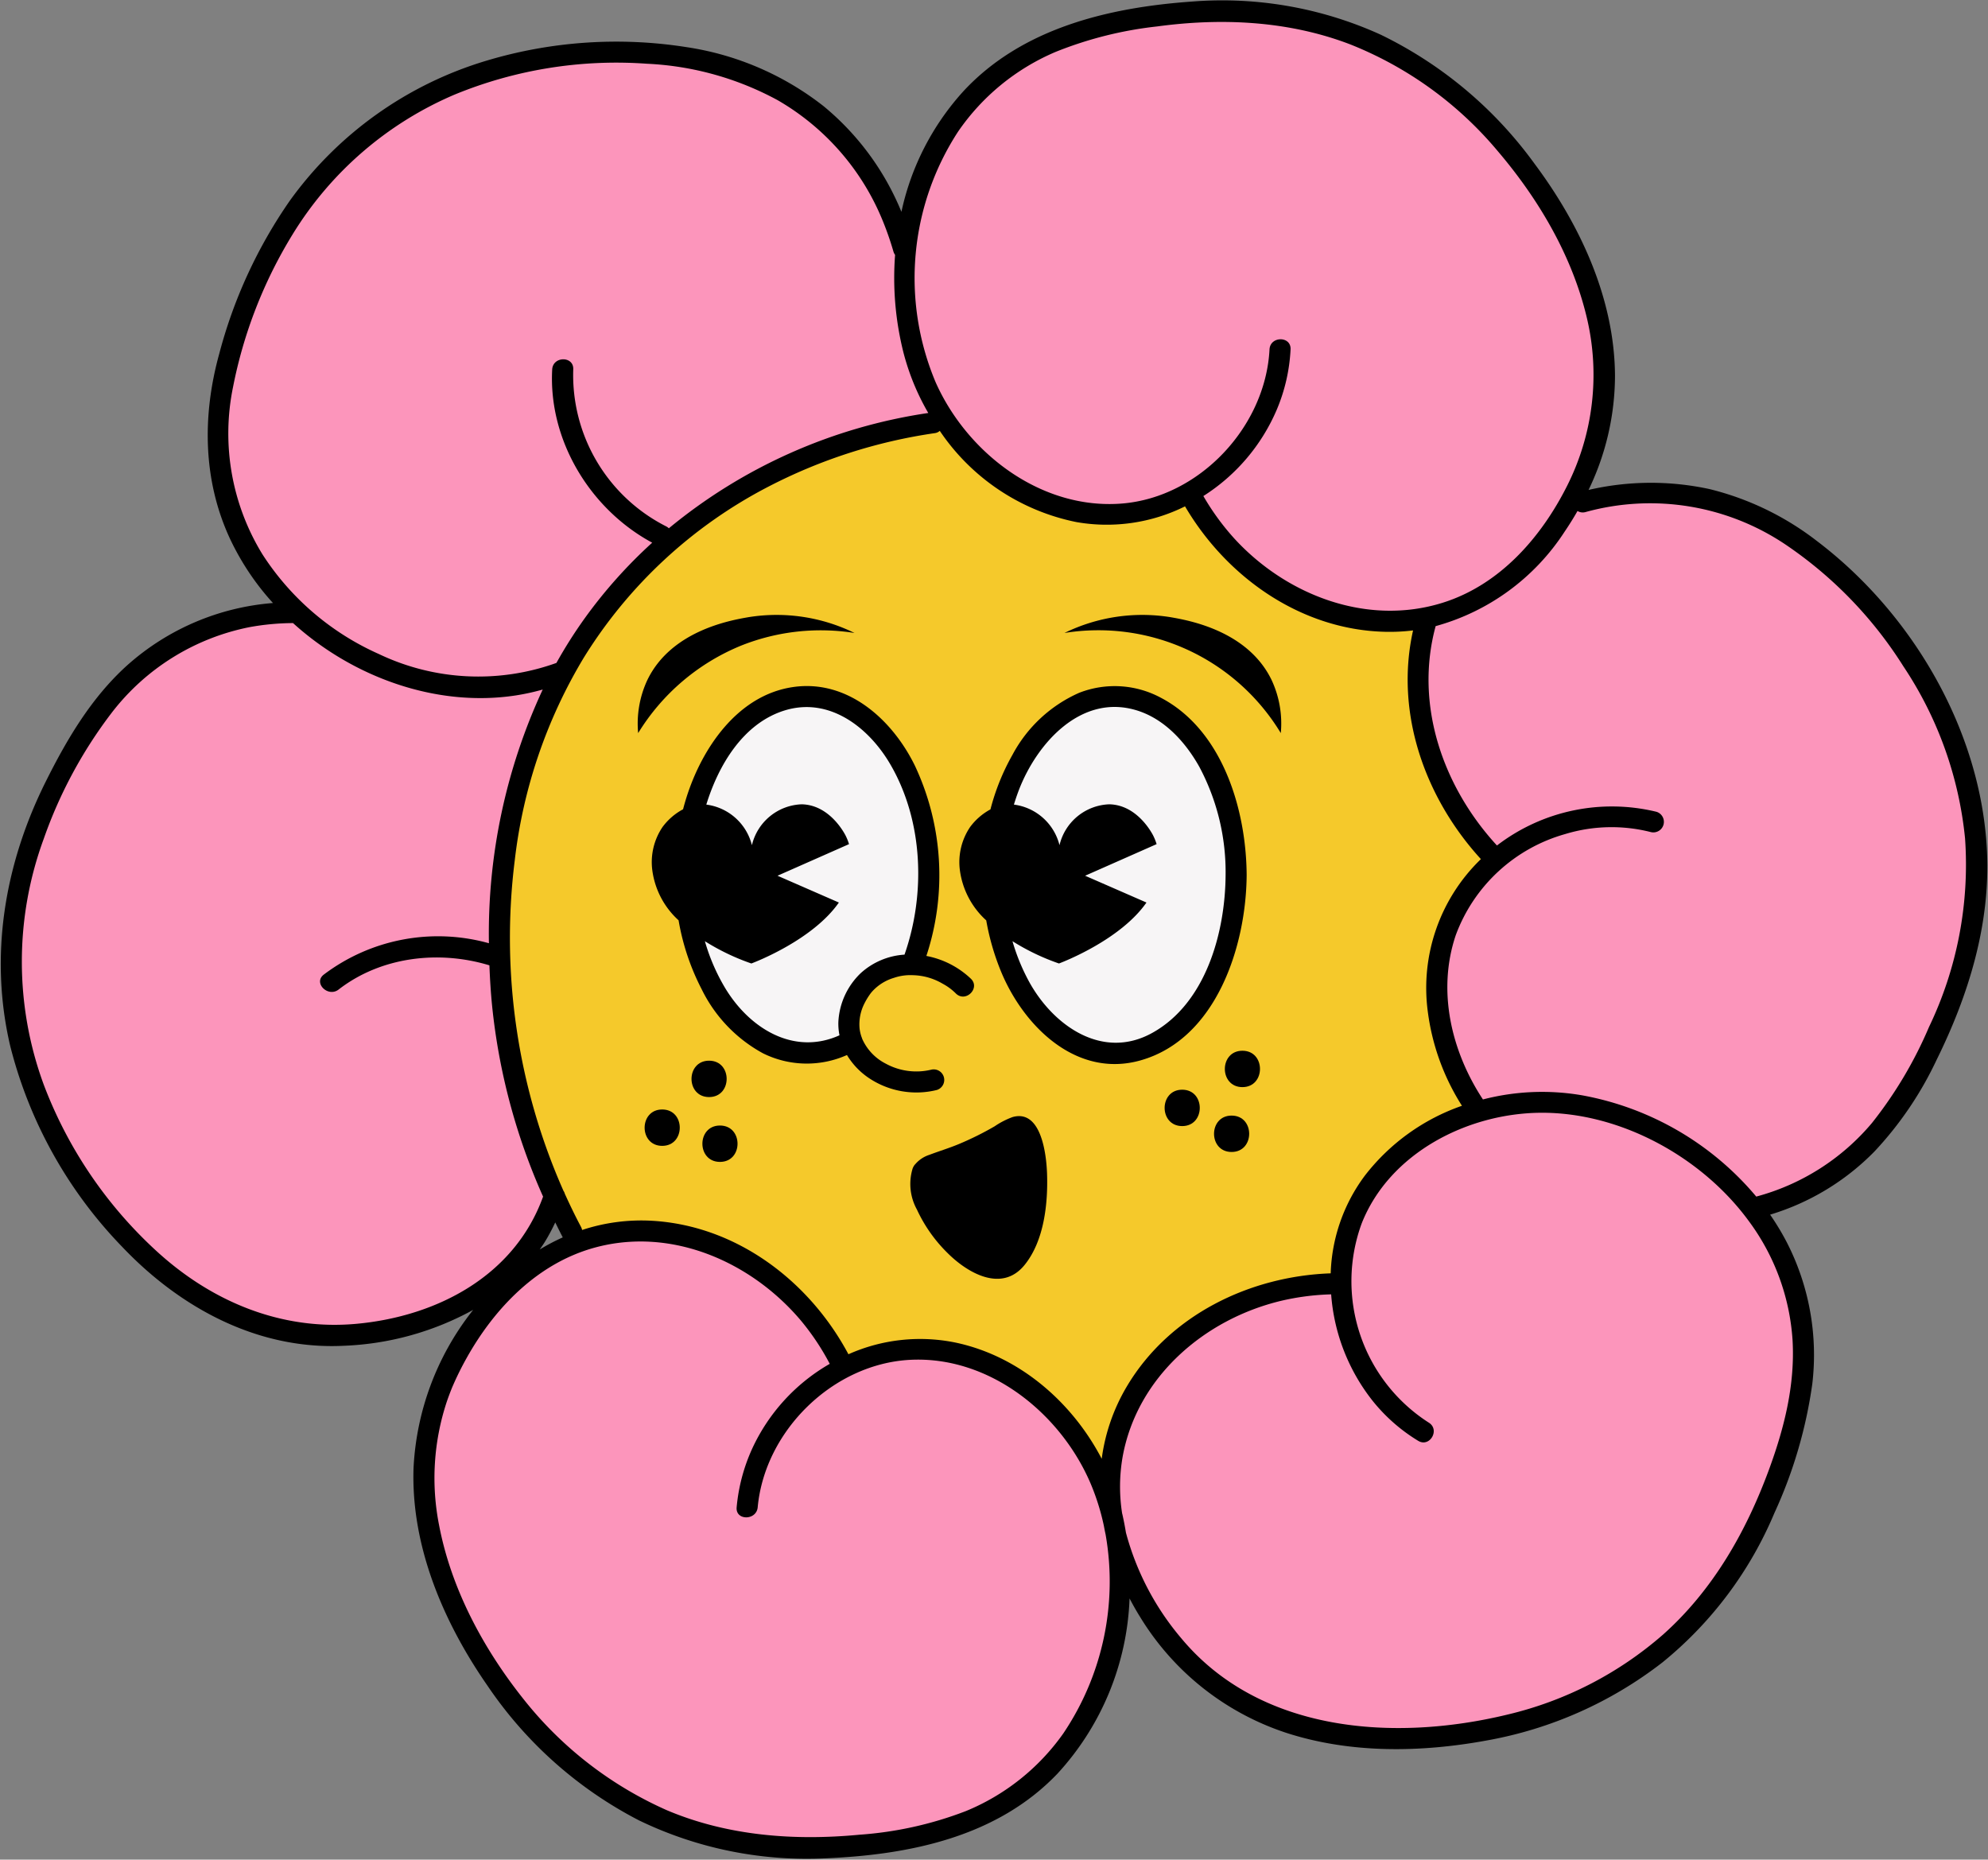 <svg xmlns="http://www.w3.org/2000/svg" viewBox="0 0 245.888 230.005"><rect x="0" y="0" width="245.888" height="230.005" fill="#808080" stroke="none"/><g id="Personaje"><path d="M147.236,61.04c-1.356.648-10.36,4.771-19.95.439a23.385,23.385,0,0,1-10.589-9.794A62.919,62.919,0,0,0,75.638,74.538c-12.6,15.684-13.54,32.903-13.813,39.651a74.379,74.379,0,0,0,6.74,33.806q1.252,2.885,2.504,5.77a26.265,26.265,0,0,1,13.382-.948c13.004,2.569,18.964,14.604,19.725,16.206a22.397,22.397,0,0,1,10.991-2.132c14.36,1.022,21.561,16.685,21.882,17.412A26.866,26.866,0,0,1,165.978,158.973a21.62,21.62,0,0,1,16.88-21.496c-.932-1.144-6.533-8.252-4.991-17.999a22.929,22.929,0,0,1,7.144-13.147,29.98,29.98,0,0,1-8.902-15.206,29.659,29.659,0,0,1,.214-14.06A29.621,29.621,0,0,1,147.236,61.04Z" fill="#f5c92b"/><ellipse cx="137.854" cy="108.266" rx="15.051" ry="22.108" fill="#f7f5f6"/><path d="M112.815,119.31a31.33,31.33,0,0,0,1.884-14.173c-.321-3.104-1.145-11.065-7.177-15.875a12.57,12.57,0,0,0-7.706-3.121,11.346,11.346,0,0,0-5.354,1.338c-5.829,2.955-9.659,11.647-9.765,19.765-.104,7.999,3.351,19.963,12.172,22.627a14.58,14.58,0,0,0,8.569-.258,8.132,8.132,0,0,1,1.142-7.428A7.981,7.981,0,0,1,112.815,119.31Z" fill="#f7f5f6"/><path d="M244.904,104.622A46.653,46.653,0,0,0,239.01,84.858c-2.399-4.265-14.862-24.822-35.363-24.151a38.304,38.304,0,0,0-9.248,1.535,37.468,37.468,0,0,0,2.678-5.968c6.588-19.426-9.471-37.315-12.857-40.848A46.666,46.666,0,0,0,167.015,4.053a48.201,48.201,0,0,0-22.265-2.28c-6.698.859-16.888,2.165-24.577,10.444a32.021,32.021,0,0,0-8.024,18.443q-.411-1.904-.823-3.808a35.809,35.809,0,0,0-11.281-13.771C90.315,6.044,79.791,6.36,74.164,6.503a48.199,48.199,0,0,0-21.658,5.644A46.662,46.662,0,0,0,37.235,26.009c-3.077,4.391-15.948,24.396-6.485,42.33a36.873,36.873,0,0,0,5.581,7.496,27.75,27.75,0,0,0-9.589,1.154C11.15,81.79,3.775,99.965,1.845,111.831A46.66,46.66,0,0,0,3.111,132.417a48.197,48.197,0,0,0,11.573,19.157c4.358,4.468,11.535,11.884,23.127,13.35,2.626.332,13.65,1.726,22.748-5.75a27.372,27.372,0,0,0,8.008-11.178,76.215,76.215,0,0,1,.947-64.75A31.144,31.144,0,0,1,59.381,85.138a29.195,29.195,0,0,0,11.447-3.753,63.952,63.952,0,0,1,45.868-29.699l-.001-.002c4.971,7.653,13.731,12.914,22.742,11.932A20.188,20.188,0,0,0,147.236,61.04c5.895,11.043,17.263,17.219,28.122,15.678.723-.103,1.417-.246,2.098-.408-4.16,9.826-1.464,22.089,7.175,30.714h0a20.191,20.191,0,0,0-4.727,6.716c-3.312,7.774-1.367,16.911,3.677,23.767-7.099,1.933-13.371,6.615-16.146,13.385a20.192,20.192,0,0,0-1.458,8.082c-12.518-.09-23.37,6.954-27.198,17.232a22.529,22.529,0,0,0-1.326,9.939c-.013-.047-.023-.093-.036-.14-3.059-11.123-13.878-20.279-25.375-19.342a20.19,20.19,0,0,0-7.865,2.362c-5.592-11.2-16.788-17.683-27.685-16.438-15.275,1.745-21.476,17.705-22.267,19.845-7.115,19.239,8.451,37.559,11.74,41.183a46.658,46.658,0,0,0,16.889,11.837,48.196,48.196,0,0,0,22.194,2.885c6.719-.676,16.941-1.704,24.852-9.771,6.326-6.45,9.838-16.577,8.57-27.181a37.123,37.123,0,0,0,7.911,13.663c13.927,15.06,37.312,9.484,42.032,8.195a46.664,46.664,0,0,0,18.205-9.693,48.202,48.202,0,0,0,12.628-18.478c2.442-6.296,6.156-15.875,2.55-26.582A29.775,29.775,0,0,0,216.713,149.365a28.885,28.885,0,0,0,6.793-2.283c10.153-4.957,14.358-14.33,17.123-20.491A48.194,48.194,0,0,0,244.904,104.622Z" fill="#fc95bb"/><path d="M154.194,108.219c-.05-8.051-2.958-17.91-10.624-21.925a12.068,12.068,0,0,0-10.094-.603,17.224,17.224,0,0,0-8.244,7.662,27.695,27.695,0,0,0-2.726,6.754,7.623,7.623,0,0,0-2.51,2.172,7.744,7.744,0,0,0-1.274,5.337,10.164,10.164,0,0,0,3.261,6.219,30.382,30.382,0,0,0,1.888,6.466c2.83,6.725,9.322,13.08,17.199,10.85C150.491,128.485,154.141,116.922,154.194,108.219Zm-11.69,19.542c-6.121,3.386-12.19-.867-15.189-6.285a24.915,24.915,0,0,1-2.086-5.064,27.781,27.781,0,0,0,5.751,2.756c.584-.219,7.618-2.945,10.822-7.539l-7.589-3.314q4.422-1.954,8.844-3.909a6.826,6.826,0,0,0-.407-1.027c-.166-.331-1.986-3.824-5.441-3.899a6.567,6.567,0,0,0-6.163,5.056,6.699,6.699,0,0,0-5.64-5.02c.196-.633.405-1.26.643-1.873,2.236-5.742,7.656-11.829,14.461-9.808,3.473,1.031,6.087,3.909,7.814,6.979a27.654,27.654,0,0,1,3.265,13.405C151.547,115.299,149.171,124.073,142.504,127.761Z"/><path d="M245.763,105.328c-.695-14.928-9.22-29.468-21.055-38.428a35.539,35.539,0,0,0-13.25-6.405,34.178,34.178,0,0,0-14.976.102A32.585,32.585,0,0,0,199.752,46.444c-.064-9.535-4.316-18.639-9.929-26.163A50.955,50.955,0,0,0,170.796,4.3,47.357,47.357,0,0,0,147.438.192c-10.272.728-21.024,3.264-28.276,11.09a32.239,32.239,0,0,0-7.668,14.918,33.215,33.215,0,0,0-9.614-13.057A36.103,36.103,0,0,0,84.868,5.823,55.872,55.872,0,0,0,60.189,7.5a46.315,46.315,0,0,0-24.322,17.295,59.733,59.733,0,0,0-8.753,18.974c-2.104,7.607-2.035,15.629,1.335,22.87a32.095,32.095,0,0,0,5.313,7.945,30.677,30.677,0,0,0-18.07,7.741C11.304,86.299,8.287,91.407,5.668,96.652c-5.098,10.209-7.016,21.514-4.416,32.669a54.983,54.983,0,0,0,13.888,24.921c7.14,7.507,16.715,12.715,27.298,12.212a36.079,36.079,0,0,0,16.087-4.44c-.086.111-.177.218-.262.33a34.17,34.17,0,0,0-7.111,19.169c-.347,9.686,3.687,19.122,9.123,26.95a50.624,50.624,0,0,0,18.785,16.702,47.692,47.692,0,0,0,23.249,4.671c10.342-.456,21.047-2.679,28.473-10.451a33.822,33.822,0,0,0,8.929-21.681c.406.769.83,1.53,1.293,2.27a33.37,33.37,0,0,0,18.265,14.408c7.886,2.511,16.472,2.376,24.545.9a49.636,49.636,0,0,0,21.797-9.661A47.458,47.458,0,0,0,219.473,187.127a57.042,57.042,0,0,0,4.682-15.951,30.513,30.513,0,0,0-3.141-17.498,31.527,31.527,0,0,0-2.076-3.444,30.301,30.301,0,0,0,12.929-7.837,43.721,43.721,0,0,0,7.669-11.319C243.491,123.066,246.184,114.352,245.763,105.328ZM118.501,16.28a27.776,27.776,0,0,1,12.07-9.863,47.463,47.463,0,0,1,12.545-3.146c8.009-1.085,16.281-.699,23.888,2.218a45.864,45.864,0,0,1,18.274,13.233c5.063,5.949,9.211,12.996,11.007,20.647a30.526,30.526,0,0,1-2.444,20.699c-3.228,6.432-8.361,12.281-15.414,14.486-9.336,2.918-19.328-.933-25.757-7.946a30.677,30.677,0,0,1-3.831-5.256,23.627,23.627,0,0,0,9.079-10.681,21.879,21.879,0,0,0,1.707-7.452c.086-1.675-2.518-1.67-2.604,0-.49,9.546-8.624,18.274-18.236,19.059-9.946.812-19.128-6.173-23.056-14.989A33.194,33.194,0,0,1,118.501,16.28Zm58.094,108.812a28.482,28.482,0,0,0,4.228,11.675A25.927,25.927,0,0,0,168.813,145.408a21.278,21.278,0,0,0-4.224,12.084c-10.007.354-19.922,5.146-25.17,13.914a23.535,23.535,0,0,0-3.152,9.024c-3.686-7.063-10.242-12.727-18.102-14.378a21.757,21.757,0,0,0-13.226,1.449c-4.817-9.041-13.803-15.882-24.233-16.507a23.338,23.338,0,0,0-8.708,1.137,1.378,1.378,0,0,0-.132-.378c-.718-1.349-1.379-2.722-2.008-4.107a1.035,1.035,0,0,0-.159-.347,77.249,77.249,0,0,1-6.034-40.868,62.44,62.44,0,0,1,8.568-25.13A58.447,58.447,0,0,1,94.96,60.233a64.951,64.951,0,0,1,20.659-6.661,1.134,1.134,0,0,0,.619-.281,26.758,26.758,0,0,0,16.905,11.283,21.766,21.766,0,0,0,13.429-1.946c5.18,8.814,14.406,15.312,24.842,15.518a23.613,23.613,0,0,0,3.362-.173c-2.275,10.181,1.449,20.693,8.391,28.286A22.141,22.141,0,0,0,176.595,125.092ZM68.677,151.193c.308.618.606,1.242.93,1.852a25.929,25.929,0,0,0-2.848,1.496c.226-.329.456-.652.666-.996A23.445,23.445,0,0,0,68.677,151.193ZM28.823,47.872a56.989,56.989,0,0,1,7.339-18.836,43.471,43.471,0,0,1,20.076-17.34,52.6,52.6,0,0,1,23.773-3.813,37.465,37.465,0,0,1,16.17,4.506A30.484,30.484,0,0,1,109.18,27.304a37.729,37.729,0,0,1,1.327,3.814,1.343,1.343,0,0,0,.203.41,37.751,37.751,0,0,0,1.027,12.044,29.522,29.522,0,0,0,3.078,7.508A65.362,65.362,0,0,0,82.726,65.343a1.319,1.319,0,0,0-.323-.235A20.974,20.974,0,0,1,70.903,45.696c.091-1.675-2.513-1.669-2.604,0-.477,8.773,4.705,17.297,12.37,21.425a59.756,59.756,0,0,0-8.397,9.42,57.664,57.664,0,0,0-3.451,5.453,28.543,28.543,0,0,1-21.967-1.105A33.131,33.131,0,0,1,32.46,68.56,28.568,28.568,0,0,1,28.823,47.872ZM19.266,154.653A53.645,53.645,0,0,1,5.409,134.151a44.034,44.034,0,0,1,.008-30.423A56.311,56.311,0,0,1,13.79,88.191,28.49,28.49,0,0,1,30.883,77.564a30.621,30.621,0,0,1,5.361-.498C43.661,83.788,54.011,87.517,63.806,86.012a28.059,28.059,0,0,0,3.322-.728,71.632,71.632,0,0,0-6.656,31.38,23.427,23.427,0,0,0-20.431,3.884c-1.323,1.025.532,2.856,1.841,1.841,5.247-4.067,12.401-4.893,18.651-2.992.065,1.664.167,3.325.33,4.975a76.923,76.923,0,0,0,6.309,23.629c-3.542,9.826-13.158,14.835-23.132,15.738C34.707,164.584,26.077,160.939,19.266,154.653Zm112.239,59.761a27.565,27.565,0,0,1-12.051,9.593,45.373,45.373,0,0,1-13.156,2.919c-8.04.764-16.266.154-23.776-3.012a46.684,46.684,0,0,1-17.745-13.729c-4.973-6.236-8.947-13.618-10.459-21.496a30.014,30.014,0,0,1,.933-15.29c.185-.544.386-1.082.599-1.615.022-.054.105-.255.126-.305.014-.031.162-.37.214-.486q.684-1.523,1.5-2.982c3.494-6.27,8.86-11.819,15.969-13.727,9.453-2.537,19.264,1.787,25.396,9.042a30.408,30.408,0,0,1,3.574,5.36A23.383,23.383,0,0,0,93.023,179.202a22.299,22.299,0,0,0-1.91,7.224c-.154,1.668,2.451,1.657,2.604,0,.875-9.475,9.325-17.752,18.868-18.237,9.785-.498,18.613,6.612,22.319,15.326a28.913,28.913,0,0,1,1.627,5.192c.067.36.134.719.215,1.077A33.607,33.607,0,0,1,131.505,214.414Zm90.213-48.584c.307,5.509-1.047,10.852-2.937,15.982-2.828,7.675-6.938,14.885-13.101,20.374a44.931,44.931,0,0,1-19.223,9.88c-13.925,3.373-30.626,2.287-40.383-9.477a33.557,33.557,0,0,1-6.81-13.019c-.126-.767-.271-1.53-.444-2.285-.009-.039-.022-.077-.031-.116a21.474,21.474,0,0,1,.07-7.014c1.794-9.845,10.098-16.973,19.557-19.255a30.675,30.675,0,0,1,6.229-.809,24.06,24.06,0,0,0,5.19,13.244,21.523,21.523,0,0,0,5.569,4.869c1.434.876,2.744-1.375,1.314-2.248a20.774,20.774,0,0,1-8.309-24.605c3.441-8.752,13.121-13.663,22.171-13.72,9.846-.061,19.896,5.469,25.679,13.337A27.734,27.734,0,0,1,221.719,165.831Zm16.88-38.825a51.404,51.404,0,0,1-7.059,11.885,28.231,28.231,0,0,1-14.315,9.109,36.673,36.673,0,0,0-21.562-12.53,29.109,29.109,0,0,0-12.243.516c-3.907-5.938-5.687-13.411-3.368-20.3a20.278,20.278,0,0,1,13.518-12.518,19.713,19.713,0,0,1,10.623-.249,1.303,1.303,0,0,0,.692-2.511,23.346,23.346,0,0,0-19.731,4.168c-6.675-7.248-10.23-17.401-7.583-27.133a27.8,27.8,0,0,0,15.971-11.713c.559-.821,1.083-1.665,1.577-2.527a1.24,1.24,0,0,0,.965.139A30.006,30.006,0,0,1,221.209,67.601a50.869,50.869,0,0,1,14.212,14.811,46.616,46.616,0,0,1,7.629,21.283A46.372,46.372,0,0,1,238.599,127.005Z"/><path d="M115.874,134.814a1.303,1.303,0,0,0-.692-2.511,7.893,7.893,0,0,1-5.626-.746,6.313,6.313,0,0,1-2.919-3.08,1.435,1.435,0,0,0-.066-.195,4.702,4.702,0,0,1-.259-1.136,5.677,5.677,0,0,1,.606-3.034,8.679,8.679,0,0,1,.651-1.089c.041-.059.084-.117.126-.176l.001-.001c.067-.078.131-.159.2-.235a5.871,5.871,0,0,1,2.659-1.663,6.308,6.308,0,0,1,2.38-.332,7.558,7.558,0,0,1,3.651,1.049,6.856,6.856,0,0,1,1.653,1.225c1.209,1.161,3.053-.678,1.841-1.841a10.95,10.95,0,0,0-5.501-2.814,31.855,31.855,0,0,0-1.416-23.526c-2.793-5.709-8.312-10.715-15.076-9.731-6.85.997-11.266,7.548-13.19,13.683q-.223.71-.411,1.434a7.611,7.611,0,0,0-2.534,2.185,7.743,7.743,0,0,0-1.274,5.337,10.156,10.156,0,0,0,3.253,6.21,29.146,29.146,0,0,0,2.85,8.515,18.013,18.013,0,0,0,7.578,7.929,12.185,12.185,0,0,0,10.399.218,9.034,9.034,0,0,0,2.879,2.957A10.547,10.547,0,0,0,115.874,134.814ZM89.689,122.203a24.386,24.386,0,0,1-2.504-5.79,27.776,27.776,0,0,0,5.75,2.755c.584-.219,7.618-2.945,10.822-7.539l-7.589-3.314q4.422-1.954,8.844-3.909a6.829,6.829,0,0,0-.407-1.027c-.166-.331-1.986-3.824-5.441-3.899a6.568,6.568,0,0,0-6.163,5.056,6.699,6.699,0,0,0-5.64-5.02c1.523-4.944,4.595-10.062,9.672-11.64,5.528-1.718,10.41,2.076,13.079,6.646,4.071,6.97,4.406,16.005,1.764,23.552a8.864,8.864,0,0,0-5.429,2.301,8.972,8.972,0,0,0-2.748,5.921,7.094,7.094,0,0,0,.134,1.753C98.209,130.588,92.723,127.234,89.689,122.203Z"/><path d="M125.254,138.159a10.114,10.114,0,0,0-2.237,1.151,38.214,38.214,0,0,1-4.429,2.197c-1.2.5-2.441.873-3.655,1.334a3.811,3.811,0,0,0-1.708,1.131,1.286,1.286,0,0,0-.258.358,1.396,1.396,0,0,0-.129.337,6.545,6.545,0,0,0,.575,4.941,18.286,18.286,0,0,0,3.769,5.353c2.492,2.499,6.737,4.952,9.542,1.498,2.426-2.987,2.91-7.615,2.78-11.322C129.426,142.916,128.831,137.17,125.254,138.159Z"/><path d="M146.222,134.779c-2.896,0-2.9,4.5,0,4.5C149.118,139.279,149.122,134.779,146.222,134.779Z"/><path d="M153.67,129.96c-2.896,0-2.9,4.5,0,4.5C156.565,134.46,156.57,129.96,153.67,129.96Z"/><path d="M152.333,137.981c-2.896,0-2.9,4.5,0,4.5C155.229,142.481,155.234,137.981,152.333,137.981Z"/><path d="M81.905,137.225c-2.896,0-2.9,4.5,0,4.5C84.8,141.725,84.805,137.225,81.905,137.225Z"/><path d="M87.704,131.19c-2.896,0-2.9,4.5,0,4.5C90.6,135.69,90.605,131.19,87.704,131.19Z"/><path d="M89.05,139.209c-2.896,0-2.9,4.5,0,4.5C91.946,143.709,91.95,139.209,89.05,139.209Z"/><path d="M91.734,79.824a26.609,26.609,0,0,1,13.953-1.535,21.876,21.876,0,0,0-13.116-1.953c-2.212.384-9.528,1.656-12.489,7.744a12.714,12.714,0,0,0-1.151,6.593A26.863,26.863,0,0,1,91.734,79.824Z"/><path d="M144.777,76.336a21.877,21.877,0,0,0-13.116,1.953A26.361,26.361,0,0,1,158.417,90.673a12.713,12.713,0,0,0-1.151-6.593C154.306,77.992,146.989,76.72,144.777,76.336Z"/></g></svg>
